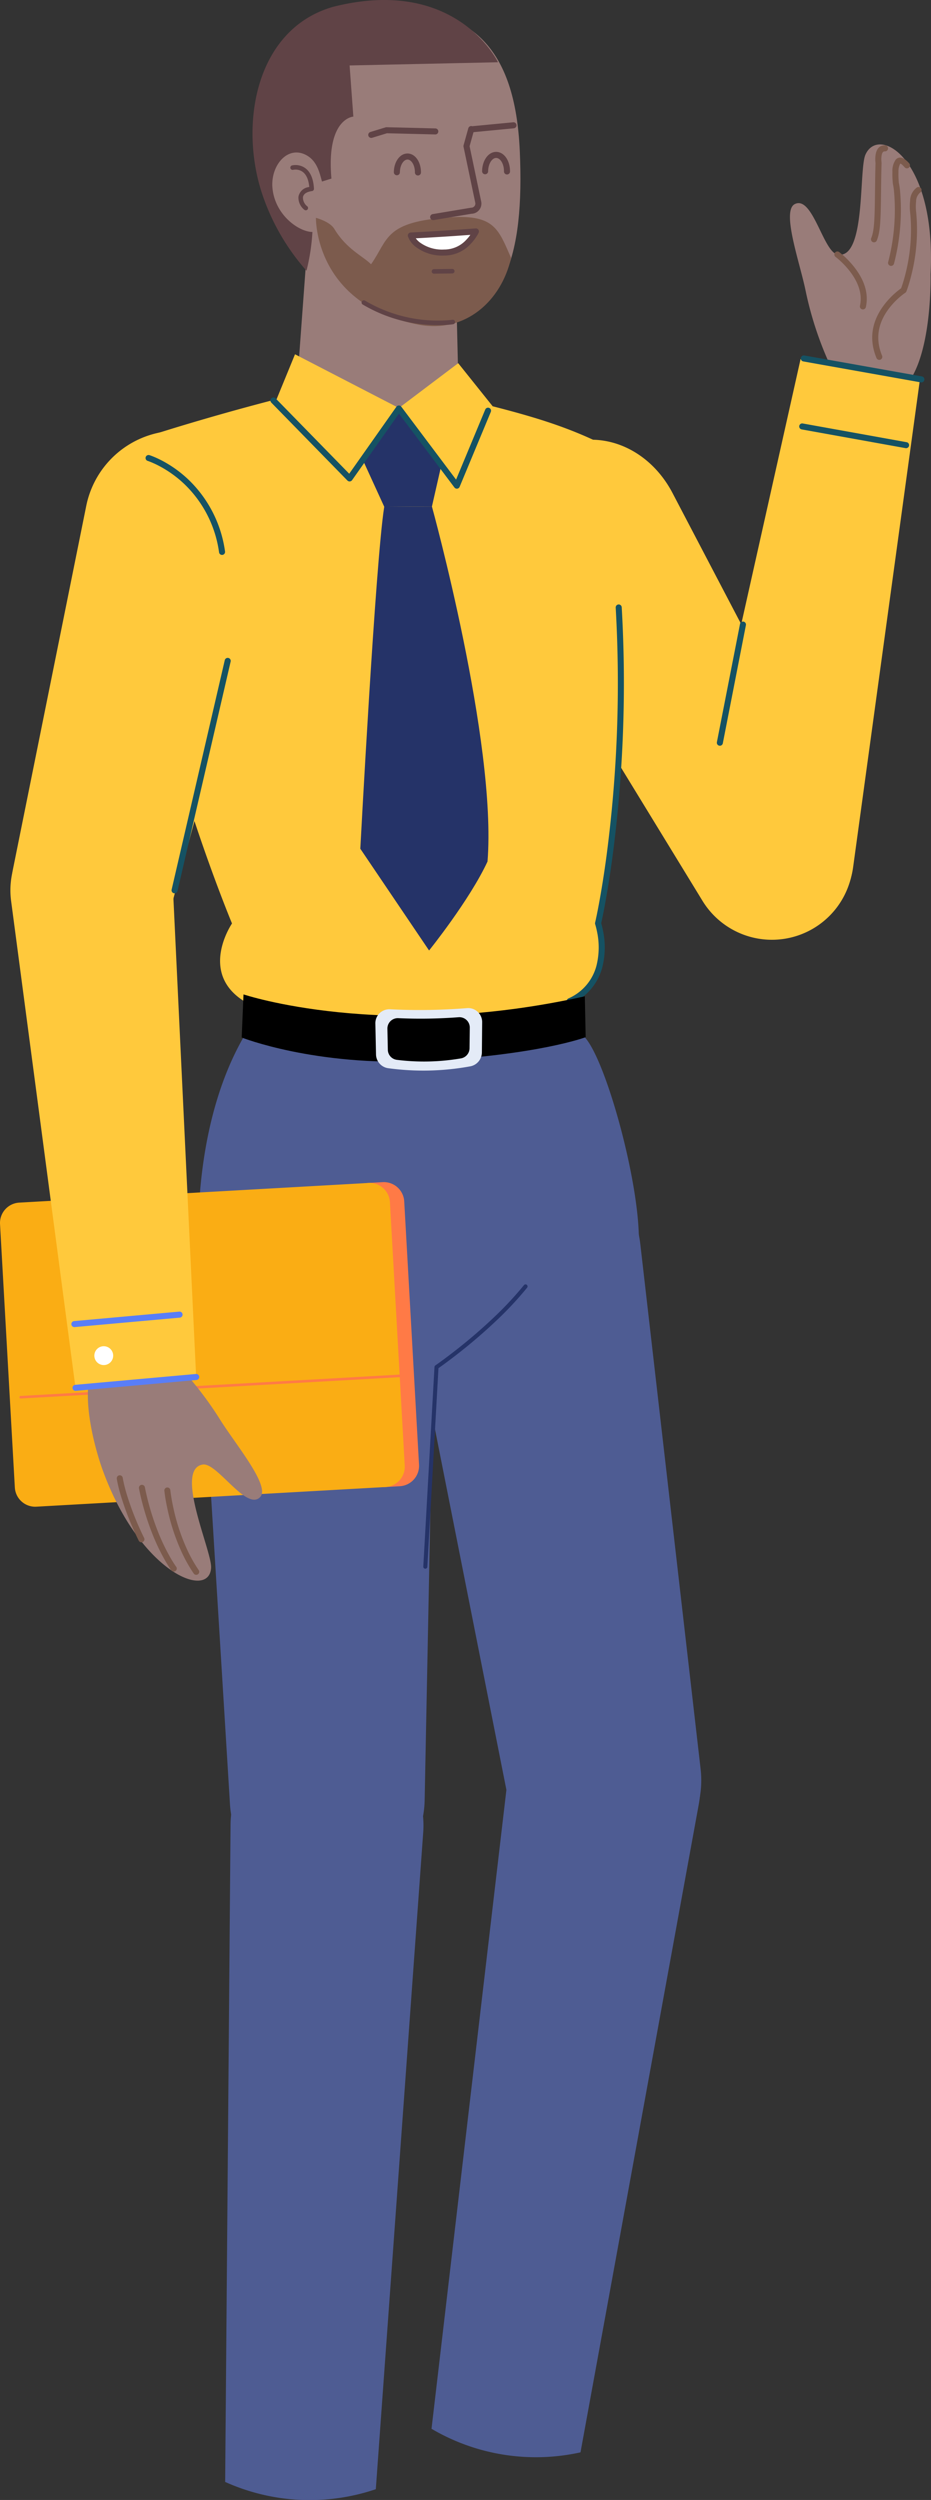 <svg xmlns="http://www.w3.org/2000/svg" width="183.023" height="491.154" viewBox="0 0 183.023 491.154">
  <rect x="0" y="0" width="183.023" height="491.154" fill="#333333" stroke="none"/>
  <g id="Group_9" data-name="Group 9" transform="translate(-259.489 -681)">
    <path id="Path_179" data-name="Path 179" d="M215.392,621.682a19.153,19.153,0,0,0,18.751-18.769L236.2,499.154a23.367,23.367,0,0,0-23.848-23.825h0a23.367,23.367,0,0,0-22.837,24.795l6.361,103.582A19.154,19.154,0,0,0,215.392,621.682Z" transform="translate(108.826 431.792)" fill="#4e5c93" fill-rule="evenodd"/>
    <path id="Path_180" data-name="Path 180" d="M196.356,766.55l1.06-129.139a18.963,18.963,0,1,1,37.876,1.522l-9.32,129.044A40.5,40.5,0,0,1,196.356,766.55Z" transform="translate(107.397 402.061)" fill="#4e5c93" fill-rule="evenodd"/>
    <path id="Path_182" data-name="Path 182" d="M282.93,617.289A19.153,19.153,0,0,0,299,596.179l-11.851-103.1a23.367,23.367,0,1,0-46.136,7.209l20.171,101.8A19.151,19.151,0,0,0,282.93,617.289Z" transform="translate(98.224 432.404)" fill="#4e5c93" fill-rule="evenodd"/>
    <path id="Path_183" data-name="Path 183" d="M247.546,754.143l15.042-128.264a18.964,18.964,0,1,1,37.489,5.616L276.833,758.77A40.5,40.5,0,0,1,247.546,754.143Z" transform="translate(96.775 404.028)" fill="#4e5c93" fill-rule="evenodd"/>
    <path id="Path_184" data-name="Path 184" d="M364.1,251.335s.517,19.992-7.1,23.611c-6.895,3.279-12.268-4.954-12.268-4.954a68.743,68.743,0,0,1-5.177-15.369c-1.12-5.543-4.82-15.76-2.137-17.1,3.5-1.742,5.577,9.323,8.361,9.9,5.64,1.166,4.2-16.587,5.516-19.59C353.865,221.966,365.283,228.519,364.1,251.335Z" transform="translate(78.322 483.571)" fill="#997c79" fill-rule="evenodd"/>
    <path id="Path_185" data-name="Path 185" d="M359.219,226.029l.14,0a.595.595,0,0,1,.015,1.186h-.081c-.365-.021-.57.26-.661.93a4.765,4.765,0,0,0-.03.874l.021.282.014.124.006.1-.033,1.188c-.017.7-.031,1.369-.043,2.2l-.057,4.436c-.072,4.34-.235,5.933-.808,7.379a.595.595,0,0,1-1.106-.438l.1-.27c.445-1.287.574-3,.635-7.342l.054-4.227c.011-.712.024-1.321.041-1.961l.026-.957-.02-.2a6.251,6.251,0,0,1,.021-1.354C357.612,226.833,358.165,226.037,359.219,226.029Z" transform="translate(74.154 483.524)" fill="#7c5b4d"/>
    <path id="Path_186" data-name="Path 186" d="M362.3,229.476c.689-.758,1.637-.431,2.655.722a.594.594,0,1,1-.891.787c-.616-.7-.829-.77-.884-.709a3.288,3.288,0,0,0-.338,1.646c-.015.391-.009.805.011,1.22l.025.415c.017.232.033.407.032.43l.036.172.034.177c.049.273.1.6.145.968a41.969,41.969,0,0,1-1.155,14.573.594.594,0,1,1-1.156-.273,40.813,40.813,0,0,0,1.131-14.154l-.053-.4c-.017-.124-.036-.24-.055-.349l-.052-.289-.044-.224-.031-.321c-.006-.069-.011-.146-.017-.229a16.3,16.3,0,0,1-.039-1.764A3.822,3.822,0,0,1,362.3,229.476Z" transform="translate(73.274 482.894)" fill="#7c5b4d"/>
    <path id="Path_187" data-name="Path 187" d="M365.673,236.443a.594.594,0,0,1,.66.985l-.067.045a2.263,2.263,0,0,0-.773,1.729,9.2,9.2,0,0,0-.014,1.863l.041.379a36.1,36.1,0,0,1-.884,11.917c-.227.951-.471,1.809-.716,2.561l-.124.372-.193.533c-.006.017-.012.03-.016.042a.6.6,0,0,1-.23.279l-.155.107-.059.042c-.181.13-.383.285-.6.464a14.811,14.811,0,0,0-1.837,1.793c-2.509,2.916-3.435,6.254-1.9,9.948a.594.594,0,0,1-1.1.456c-1.728-4.164-.676-7.953,2.1-11.18a16.066,16.066,0,0,1,1.986-1.936c.178-.146.348-.278.506-.4l.249-.181.128-.357.119-.353c.235-.722.471-1.549.691-2.469a34.923,34.923,0,0,0,.859-11.5l-.026-.213c-.006-.06-.013-.129-.02-.206a10.36,10.36,0,0,1,.019-2.109A3.257,3.257,0,0,1,365.673,236.443Z" transform="translate(74.09 481.379)" fill="#7c5b4d"/>
    <path id="Path_188" data-name="Path 188" d="M347.591,252.579a.593.593,0,0,1,.831-.125l.243.189.292.243c.1.086.208.18.318.278a17.874,17.874,0,0,1,1.842,1.916c2.118,2.568,3.176,5.343,2.551,8.184a.594.594,0,1,1-1.161-.256c.532-2.417-.4-4.858-2.307-7.172a16.667,16.667,0,0,0-1.718-1.787q-.231-.207-.433-.374l-.333-.265A.593.593,0,0,1,347.591,252.579Z" transform="translate(76.039 478.065)" fill="#7c5b4d"/>
    <path id="Path_189" data-name="Path 189" d="M325.811,395.172a16,16,0,0,0,6.279-21.337l-33.712-64.358c-4.831-9.221-15.137-13.376-24.195-8.241,0,0-15.553,11.248-7.825,26.4l37.919,61.973A16,16,0,0,0,325.811,395.172Z" transform="translate(93.318 468.38)" fill="#ffc93c" fill-rule="evenodd"/>
    <path id="Path_190" data-name="Path 190" d="M356.91,283.222,333.476,279,312.39,373.155a15.975,15.975,0,1,0,31.416,5.661Z" transform="translate(83.4 472.532)" fill="#ffc93c" fill-rule="evenodd"/>
    <path id="Path_191" data-name="Path 191" d="M339.367,294.967l.08.01,20.422,3.68a.594.594,0,0,1-.13,1.178l-.081-.009-20.422-3.68a.595.595,0,0,1,.131-1.179Z" transform="translate(77.85 469.219)" fill="#155263"/>
    <path id="Path_192" data-name="Path 192" d="M339.851,278.124l23.1,4.113a.594.594,0,0,1-.128,1.179l-.08-.009-23.1-4.113a.594.594,0,0,1,.128-1.179Z" transform="translate(77.766 472.716)" fill="#155263"/>
    <path id="Path_193" data-name="Path 193" d="M214.543,273.394l1.957-26.6,28.741-.643.64,26.972a14.978,14.978,0,0,1-9.019,14.941,19.7,19.7,0,0,1-1.908.674C225.048,291.67,214.07,283.715,214.543,273.394Z" transform="translate(103.626 479.348)" fill="#997c79" fill-rule="evenodd"/>
    <path id="Path_194" data-name="Path 194" d="M205.994,223c3.062,20.636,17.378,29.935,31.088,30.623,16.345.82,20-13.235,19.093-33.6-.925-20.683-9.8-27.736-25.17-28.22C214.984,191.3,202.894,202.094,205.994,223Z" transform="translate(105.498 490.631)" fill="#997c79" fill-rule="evenodd"/>
    <path id="Path_195" data-name="Path 195" d="M216.8,225.666c-.476-1.612-.934-4.311-3.516-5.391-3.554-1.488-6.7,2.532-6.205,6.854.6,5.238,5.22,8.421,7.836,8.447a39.777,39.777,0,0,1-1.166,7.61,43.617,43.617,0,0,1-8.447-14.321c-4.963-13.828-1.794-33.156,13.743-37.541,24.274-6.114,32.353,10.908,32.353,10.908l-29.172.628.736,10.05s-5.359.281-4.308,12.174Z" transform="translate(105.991 491)" fill="#604346" fill-rule="evenodd"/>
    <path id="Path_196" data-name="Path 196" d="M235.457,221.538l9.582.234a.594.594,0,0,1,.052,1.185l-.08,0-9.488-.232-2.905.888a.594.594,0,0,1-.713-.319l-.029-.076a.6.6,0,0,1,.319-.713l.076-.029,3-.917a.605.605,0,0,1,.124-.024Z" transform="translate(100.032 484.456)" fill="#604346"/>
    <path id="Path_197" data-name="Path 197" d="M229.706,253.081c3.459-4.861,2.5-8.421,15.73-9.233,8.575-.525,9.347,2.438,11.8,7.986-1.927,8.516-9.046,14.847-18.15,13.116-20.6-3.913-20.214-20.993-20.214-20.993s2.733.711,3.611,2.169C224.911,250.161,228.16,251.5,229.706,253.081Z" transform="translate(102.725 479.839)" fill="#7c5b4d" fill-rule="evenodd"/>
    <path id="Path_198" data-name="Path 198" d="M255.214,247.37s-6.017.46-12.795.806c0,0,.975,3.286,6.521,3.341C253.289,251.561,255.214,247.37,255.214,247.37Z" transform="translate(97.839 479.095)" fill="#fff" fill-rule="evenodd"/>
    <path id="Path_199" data-name="Path 199" d="M255.013,246.622l-2.556.185-2.631.177c-1.2.078-2.434.155-3.687.229-1.322.078-2.627.149-3.905.215a.594.594,0,0,0-.54.762,4.442,4.442,0,0,0,1.384,1.95,8.542,8.542,0,0,0,5.7,1.816,7.018,7.018,0,0,0,5.215-2.252,9.256,9.256,0,0,0,1.2-1.524,6.535,6.535,0,0,0,.4-.717A.594.594,0,0,0,255.013,246.622Zm-1.056,1.269-.14.2a8.017,8.017,0,0,1-.674.787,5.843,5.843,0,0,1-4.353,1.894,7.383,7.383,0,0,1-4.93-1.523l-.176-.162a4.119,4.119,0,0,1-.44-.5l-.012-.018,1.658-.09,1.319-.076c1.571-.093,3.111-.189,4.589-.288Z" transform="translate(97.994 479.251)" fill="#604346"/>
    <path id="Path_200" data-name="Path 200" d="M254.705,221.691a.594.594,0,0,1,1.162.239l-.017.079-.889,3.2,2.287,10.9a2,2,0,0,1-1.82,2.371l-.069,0-7.46,1.244a.6.6,0,0,1-.666-.41l-.018-.079a.594.594,0,0,1,.41-.665l.078-.019L255.2,237.3l.093-.008a.812.812,0,0,0,.8-.863l-.012-.091-2.315-11.029a.6.6,0,0,1-.009-.188l.018-.094Z" transform="translate(96.845 484.514)" fill="#604346"/>
    <path id="Path_201" data-name="Path 201" d="M251.632,256.666a.446.446,0,0,1,.083.884l-.072.007-3.6.045a.446.446,0,0,1-.083-.885l.072-.006Z" transform="translate(96.765 477.167)" fill="#604346"/>
    <path id="Path_202" data-name="Path 202" d="M265.611,220.313a.595.595,0,0,1,.193,1.171l-.08.013-7.869.754a.594.594,0,0,1-.193-1.171l.079-.013Z" transform="translate(94.771 484.711)" fill="#604346"/>
    <path id="Path_203" data-name="Path 203" d="M230.25,264.667a.447.447,0,0,1,.609-.165,28.128,28.128,0,0,0,16.5,3.849l.38-.039c.142-.017.248-.032.315-.043a.446.446,0,1,1,.147.88l-.243.035c-.136.017-.31.036-.518.055a29.017,29.017,0,0,1-17.024-3.964A.446.446,0,0,1,230.25,264.667Z" transform="translate(100.376 475.552)" fill="#604346"/>
    <path id="Path_204" data-name="Path 204" d="M213.063,230.952a3.3,3.3,0,0,1,2,.329c1.216.631,1.978,2.018,2.106,4.281a.447.447,0,0,1-.382.467c-1.156.166-1.711.62-1.785,1.235a2.185,2.185,0,0,0,.857,1.765.446.446,0,0,1-.578.679,3.045,3.045,0,0,1-1.164-2.552,2.336,2.336,0,0,1,2-1.905l.129-.03-.006-.065c-.166-1.612-.7-2.564-1.483-3.024l-.108-.059a2.433,2.433,0,0,0-1.463-.238l-.11.019a.446.446,0,0,1-.214-.866l.117-.023Z" transform="translate(104.042 482.51)" fill="#604346"/>
    <path id="Path_205" data-name="Path 205" d="M262.875,227.652c1.579.016,2.728,1.779,2.707,3.854a.594.594,0,0,1-1.189-.012c.014-1.5-.734-2.645-1.53-2.653s-1.568,1.126-1.582,2.621a.594.594,0,1,1-1.189-.012C260.114,229.376,261.3,227.636,262.875,227.652Z" transform="translate(94.171 483.187)" fill="#604346"/>
    <path id="Path_206" data-name="Path 206" d="M240.9,228.053c1.535.016,2.649,1.726,2.628,3.734a.594.594,0,0,1-1.189-.013c.015-1.429-.7-2.525-1.452-2.533s-1.488,1.074-1.5,2.5a.594.594,0,1,1-1.189-.012C238.212,229.725,239.36,228.037,240.9,228.053Z" transform="translate(98.716 483.104)" fill="#604346"/>
    <path id="Path_207" data-name="Path 207" d="M265.687,392.274s11.4-60.967,3.748-93.519c-8.667-4.536-15.613-6.712-29.519-10.072-3.129-.756-9.752,8.985-13.559,8.883-5.627-.151-13.549-11.4-18.769-10.133-15.387,3.746-28.689,8.038-28.689,8.038l-.091,47.812c5.338,24.572,15.251,48.343,15.251,48.343s-10.834,15.792,14.089,18.764c17.36,2.071,41.61,3.787,52.467-2.763A12.545,12.545,0,0,0,265.687,392.274Z" transform="translate(111.039 470.803)" fill="#ffc93c" fill-rule="evenodd"/>
    <path id="Path_208" data-name="Path 208" d="M251.113,280.037l6.75,8.435-8.251,15.946-10.164-15.576Z" transform="translate(98.455 472.317)" fill="#ffc93c" fill-rule="evenodd"/>
    <path id="Path_209" data-name="Path 209" d="M233,288.385,212.58,277.831,208.367,288.1l16.1,12.909Z" transform="translate(104.905 472.774)" fill="#ffc93c" fill-rule="evenodd"/>
    <path id="Path_210" data-name="Path 210" d="M245.857,303.062l-8.1-11.1-7.077,9.864,4.074,8.9,9.372-.061Z" transform="translate(100.276 469.843)" fill="#253368" fill-rule="evenodd"/>
    <path id="Path_211" data-name="Path 211" d="M207.765,288.708a.594.594,0,0,1,.774-.048l.067.058,14.466,14.8,9.277-13.157a.6.6,0,0,1,.906-.078l.055.063,10.771,14.331,5.734-13.77a.6.6,0,0,1,.7-.346l.077.026a.594.594,0,0,1,.346.7l-.025.077-6.133,14.729a.594.594,0,0,1-.968.193l-.055-.063L232.85,291.713l-9.217,13.074a.6.6,0,0,1-.848.128l-.063-.055-14.966-15.311A.6.6,0,0,1,207.765,288.708Z" transform="translate(105.067 470.552)" fill="#155263"/>
    <path id="Path_212" data-name="Path 212" d="M291.27,339.847a.6.6,0,0,1,.626.56,260.734,260.734,0,0,1-1.828,49.112l-.2,1.434c-.4,2.824-.818,5.388-1.239,7.671l-.1.565q-.208,1.1-.391,1.991l-.23,1.082-.048.213.07.243c.087.316.174.677.254,1.075a15.962,15.962,0,0,1-.118,7.387,10.851,10.851,0,0,1-6.141,7.143.594.594,0,1,1-.508-1.075,9.667,9.667,0,0,0,5.5-6.385,14.823,14.823,0,0,0,.1-6.834c-.056-.278-.116-.536-.176-.769l-.111-.407c-.022-.076-.04-.132-.051-.166a.593.593,0,0,1-.015-.324l.126-.567.181-.856c.12-.586.25-1.243.386-1.971.522-2.775,1.045-5.991,1.532-9.609a259.5,259.5,0,0,0,1.82-48.887A.594.594,0,0,1,291.27,339.847Z" transform="translate(89.817 459.906)" fill="#155263"/>
    <path id="Path_213" data-name="Path 213" d="M198.551,446.986s57.867-.647,65.823-.808c4.144-.085,12.892,30.824,11.835,42.647-2.739,5.279-22.634,11.943-34.461,17.119a13.56,13.56,0,0,1-8.517.768c-5.858,1.43-43.314-14.086-43.314-14.086S187.367,466.566,198.551,446.986Z" transform="translate(108.785 437.841)" fill="#4e5c93" fill-rule="evenodd"/>
    <path id="Path_214" data-name="Path 214" d="M267.913,436.893l.166,8.031s-9.3,3.541-31.706,4.675c-21.558,1.093-35.916-4.61-35.916-4.61l.357-8.469S228.259,445.75,267.913,436.893Z" transform="translate(106.546 439.844)" fill-rule="evenodd"/>
    <path id="Path_215" data-name="Path 215" d="M254.557,448.593l.054-5.835a2.751,2.751,0,0,0-2.876-2.845,117.834,117.834,0,0,1-15.247.235,2.738,2.738,0,0,0-2.87,2.867l.124,5.962a2.786,2.786,0,0,0,2.347,2.739,51.13,51.13,0,0,0,16.23-.37A2.8,2.8,0,0,0,254.557,448.593Z" transform="translate(99.665 439.142)" fill="#e4ebf7" fill-rule="evenodd"/>
    <path id="Path_216" data-name="Path 216" d="M252.746,448.316l.049-4.129a2.036,2.036,0,0,0-2.215-2.009,98.913,98.913,0,0,1-11.763.188A2.04,2.04,0,0,0,236.6,444.4l.087,4.218a2.024,2.024,0,0,0,1.808,1.934,42.975,42.975,0,0,0,12.521-.283A2.042,2.042,0,0,0,252.746,448.316Z" transform="translate(99.047 438.672)" fill-rule="evenodd"/>
    <path id="Path_217" data-name="Path 217" d="M265.313,508.525a.4.4,0,0,1,.621.5,67.288,67.288,0,0,1-5.808,6.252,104.256,104.256,0,0,1-8.11,6.968l-.812.625q-.6.454-1.148.862l-.879.643-.691.491L246.3,563.887a.4.4,0,0,1-.349.374l-.072,0a.4.4,0,0,1-.374-.349l0-.071,2.2-39.214a.4.4,0,0,1,.173-.307l.681-.481.32-.231c.8-.58,1.692-1.248,2.652-1.994a103.35,103.35,0,0,0,8.047-6.914A66.609,66.609,0,0,0,265.313,508.525Z" transform="translate(97.199 424.934)" fill="#253368"/>
    <path id="Path_218" data-name="Path 218" d="M230.575,483.235l3.067-.172a4.008,4.008,0,0,1,4.229,3.778l2.911,51.734A4.01,4.01,0,0,1,237,542.8l-3.067.172a4.009,4.009,0,0,1-4.228-3.778L226.8,487.464A4.01,4.01,0,0,1,230.575,483.235Z" transform="translate(101.082 430.188)" fill="#ff7a46" fill-rule="evenodd"/>
    <path id="Path_219" data-name="Path 219" d="M144.285,487.125l68.642-3.863a4.011,4.011,0,0,1,4.228,3.779l2.912,51.734A4.008,4.008,0,0,1,216.289,543l-68.642,3.863a4.009,4.009,0,0,1-4.229-3.778l-2.911-51.734A4.009,4.009,0,0,1,144.285,487.125Z" transform="translate(118.988 430.147)" fill="#faad14" fill-rule="evenodd"/>
    <path id="Path_220" data-name="Path 220" d="M220.7,530.73a.251.251,0,0,1,.086.491l-.057.01-75.146,4.228a.251.251,0,0,1-.085-.491l.056-.01Z" transform="translate(117.989 420.295)" fill="#ff7a46"/>
    <path id="Path_221" data-name="Path 221" d="M165.157,547.669s-6.219-16.825-.335-22.862c5.329-5.467,13.224.387,13.224.387a68.836,68.836,0,0,1,10.191,12.619c2.973,4.808,9.99,13.107,7.937,15.29-2.675,2.847-8.465-6.807-11.276-6.382-5.695.863,1.814,17.014,1.626,20.285C186.157,573.4,172.461,567.908,165.157,547.669Z" transform="translate(114.466 422.008)" fill="#997c79" fill-rule="evenodd"/>
    <path id="Path_222" data-name="Path 222" d="M181.794,558.755a.594.594,0,0,1,.651.533l.03.255.046.349c.017.124.036.258.058.4.124.808.291,1.711.508,2.683a39.35,39.35,0,0,0,2.733,8.14,27.868,27.868,0,0,0,2.2,3.873.594.594,0,1,1-.981.67,29.156,29.156,0,0,1-2.29-4.038,40.584,40.584,0,0,1-2.816-8.387c-.223-1-.4-1.929-.523-2.763l-.06-.414-.081-.649A.594.594,0,0,1,181.794,558.755Z" transform="translate(110.53 414.48)" fill="#7c5b4d"/>
    <path id="Path_223" data-name="Path 223" d="M175.431,558.107a.6.6,0,0,1,.7.465,50.587,50.587,0,0,0,2.529,8.618,39.725,39.725,0,0,0,2.505,5.243c.247.429.479.808.693,1.136l.125.191c.145.219.247.363.3.431a.594.594,0,1,1-.951.713l-.133-.186q-.084-.121-.2-.3l-.269-.415c-.185-.292-.383-.618-.589-.976a40.818,40.818,0,0,1-2.58-5.4,51.8,51.8,0,0,1-2.59-8.82A.6.6,0,0,1,175.431,558.107Z" transform="translate(111.839 414.616)" fill="#7c5b4d"/>
    <path id="Path_224" data-name="Path 224" d="M169.978,555.739a.593.593,0,0,1,.667.51l.018.119q.029.18.1.513l.029.139c.138.655.333,1.427.594,2.312a56.931,56.931,0,0,0,3.462,8.718.594.594,0,0,1-1.069.52,58.209,58.209,0,0,1-3.534-8.9c-.269-.914-.472-1.717-.616-2.4l-.083-.414c-.038-.2-.062-.349-.075-.445A.594.594,0,0,1,169.978,555.739Z" transform="translate(112.978 415.107)" fill="#7c5b4d"/>
    <path id="Path_225" data-name="Path 225" d="M155.674,401.5a16,16,0,0,1-12-18.73l14.374-71.217a18.415,18.415,0,1,1,35.819,8.479l-19.079,70.1A16,16,0,0,1,155.674,401.5Z" transform="translate(118.395 468.843)" fill="#ffc93c" fill-rule="evenodd"/>
    <path id="Path_226" data-name="Path 226" d="M179.6,502.144l-23.717,2.13-12.661-95.653a15.975,15.975,0,1,1,31.794-2.855Z" transform="translate(118.451 449.384)" fill="#ffc93c" fill-rule="evenodd"/>
    <path id="Path_227" data-name="Path 227" d="M182.748,530.617a.594.594,0,0,1,.186,1.171l-.08.013-23.716,2.13a.594.594,0,0,1-.186-1.171l.08-.013Z" transform="translate(115.255 420.319)" fill="#597ef7"/>
    <path id="Path_228" data-name="Path 228" d="M179.417,515.158a.594.594,0,0,1,.186,1.171l-.08.013L158.854,518.2a.594.594,0,0,1-.185-1.171l.079-.013Z" transform="translate(115.314 423.527)" fill="#597ef7"/>
    <path id="Path_229" data-name="Path 229" d="M167.6,525.424a1.851,1.851,0,1,1-2.009-1.678A1.851,1.851,0,0,1,167.6,525.424Z" transform="translate(114.131 421.746)" fill="#fff" fill-rule="evenodd"/>
    <path id="Path_230" data-name="Path 230" d="M193.518,353.543a.595.595,0,0,1,1.171.189l-.013.079-10.447,45.077a.594.594,0,0,1-1.17-.189l.013-.079Z" transform="translate(110.157 457.159)" fill="#155263"/>
    <path id="Path_231" data-name="Path 231" d="M176.633,303.217a.594.594,0,0,1,.743-.391l.223.075q.139.05.328.124l.132.052c.525.211,1.107.477,1.733.8a23.337,23.337,0,0,1,5.228,3.74,24.073,24.073,0,0,1,7.211,14.128.594.594,0,0,1-1.174.185,22.887,22.887,0,0,0-6.853-13.449,22.177,22.177,0,0,0-4.962-3.55,17.866,17.866,0,0,0-1.625-.754l-.226-.089c-.17-.065-.294-.108-.365-.13A.594.594,0,0,1,176.633,303.217Z" transform="translate(111.496 467.593)" fill="#155263"/>
    <path id="Path_232" data-name="Path 232" d="M323.567,344.1a.6.6,0,0,1,.479.617l-.01.081L319.5,368a.594.594,0,0,1-1.177-.148l.01-.08,4.54-23.194a.594.594,0,0,1,.617-.479Z" transform="translate(82.089 459.024)" fill="#155263"/>
    <path id="Path_233" data-name="Path 233" d="M234.584,315.618l9.372-.061s12.788,46.315,10.933,69.755c-3.531,7.6-11.49,17.479-11.49,17.479L229.881,382.8S232.869,326.339,234.584,315.618Z" transform="translate(100.441 464.946)" fill="#253368" fill-rule="evenodd"/>
  </g>
</svg>
